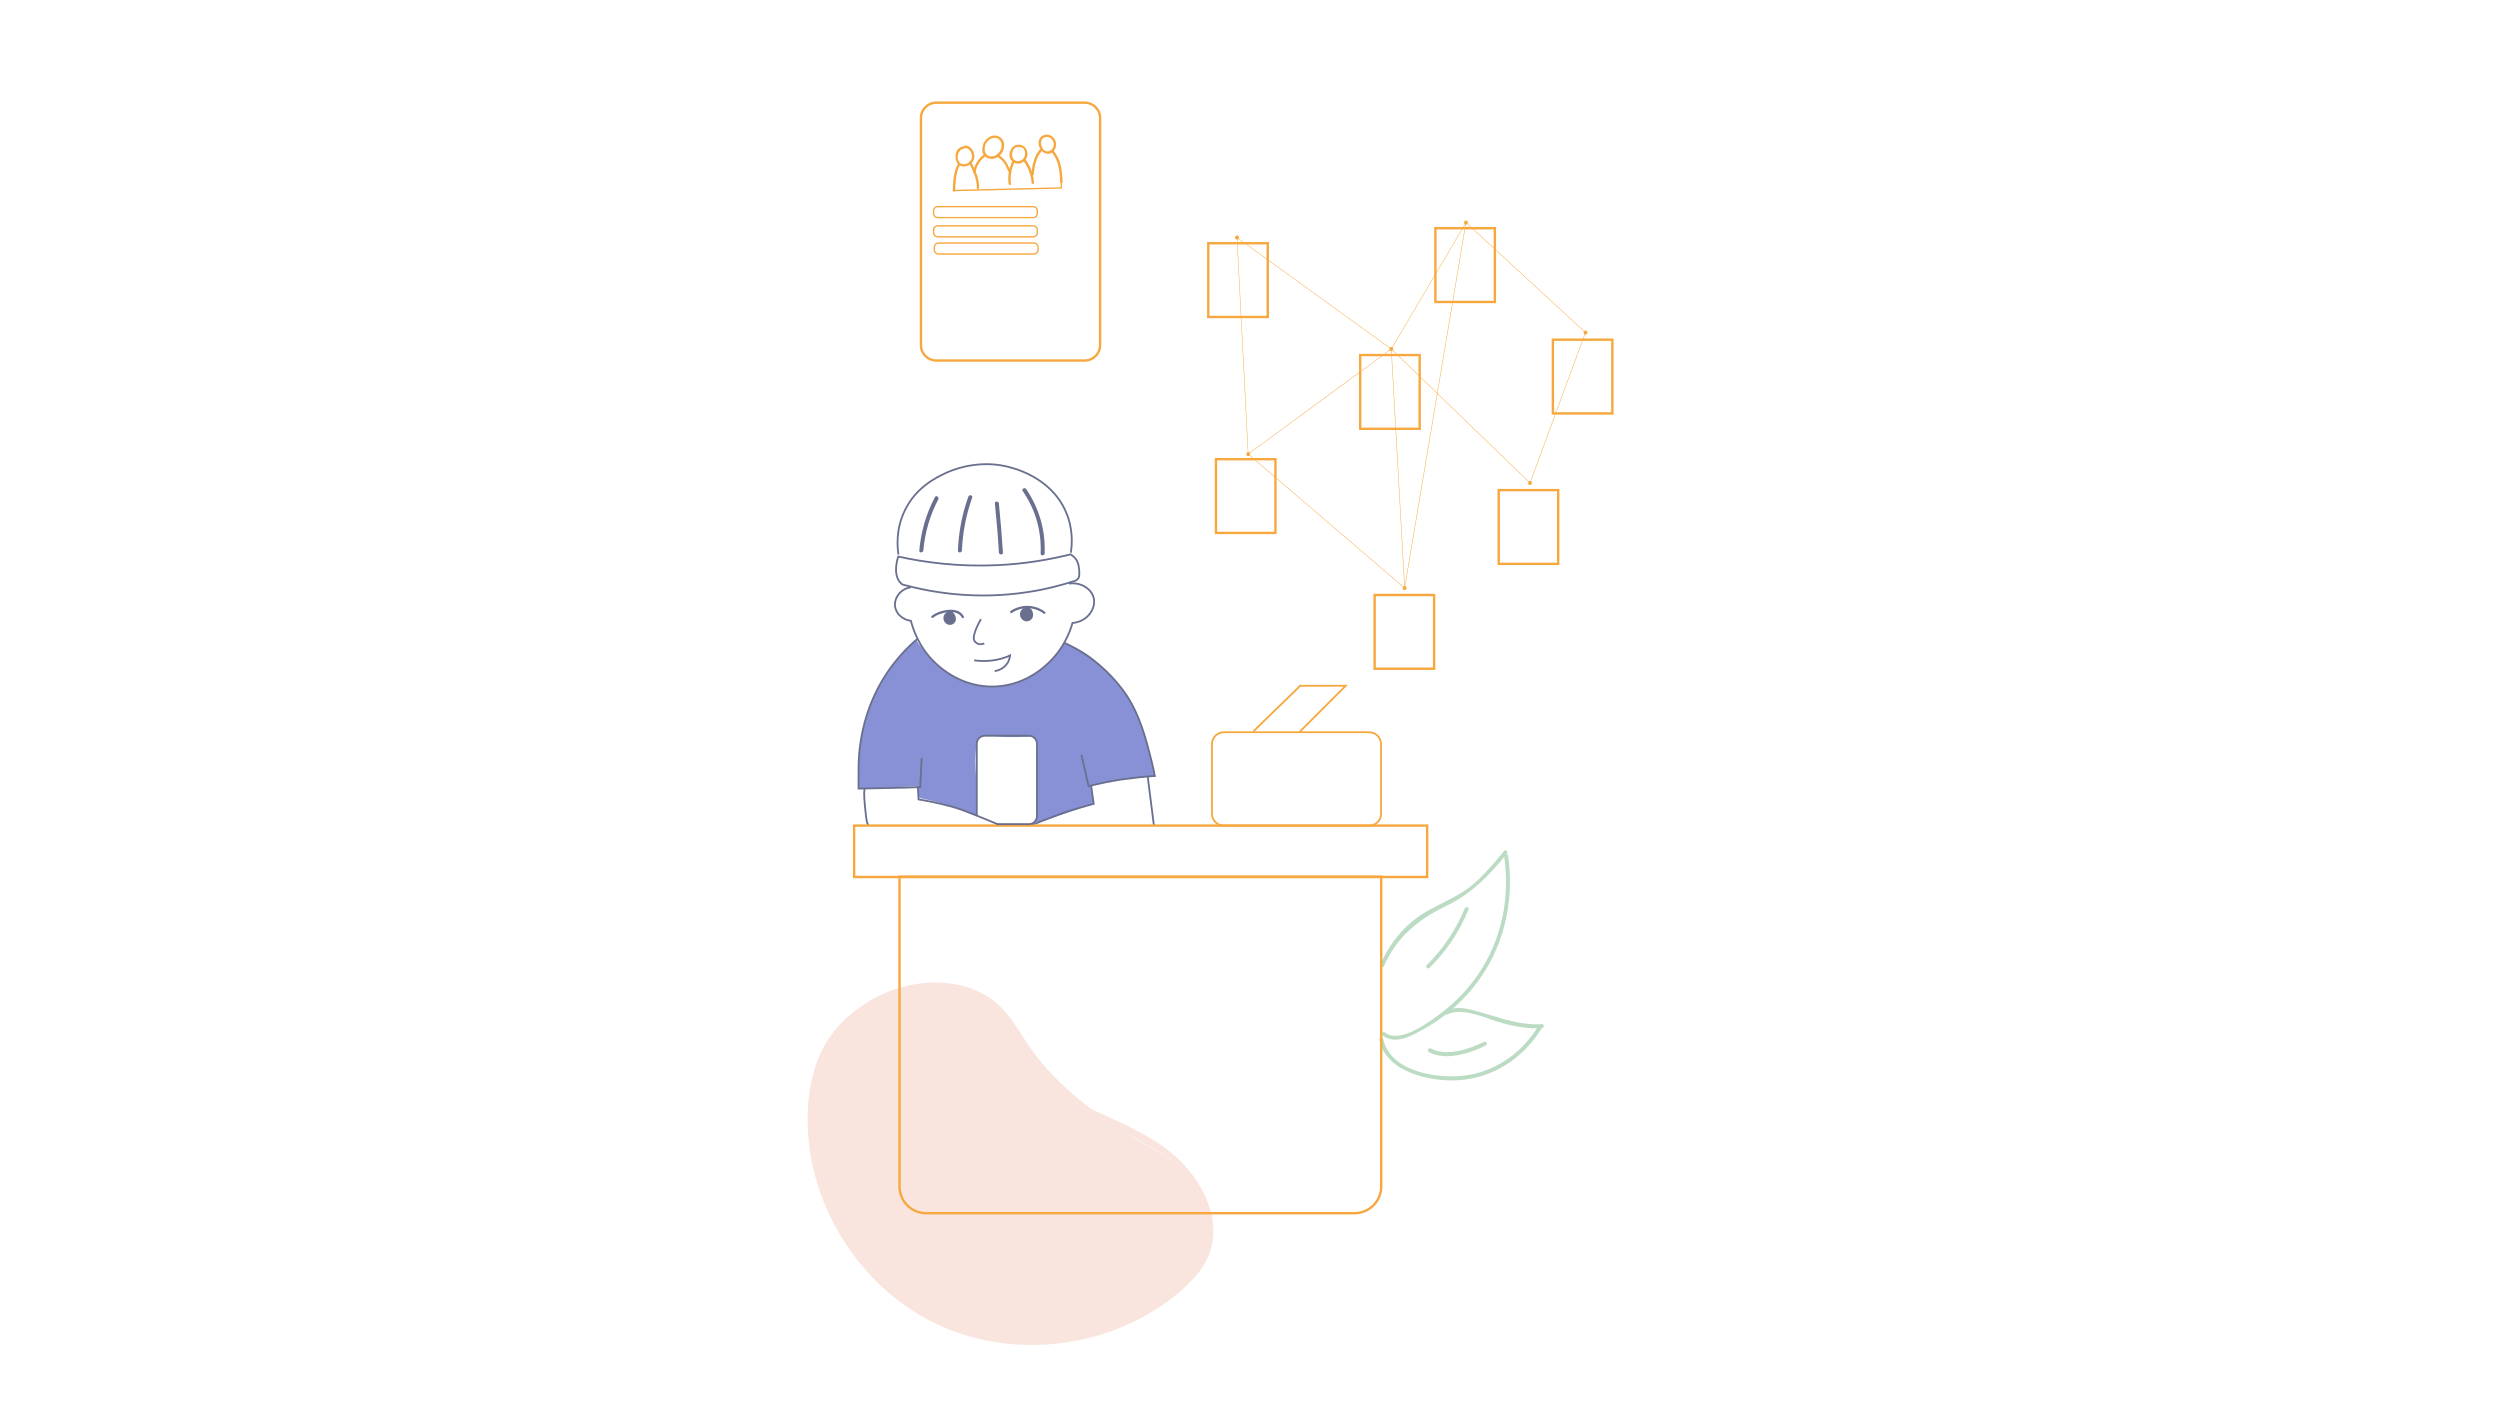 <?xml version="1.0" encoding="utf-8"?>
<!-- Generator: Adobe Illustrator 21.0.0, SVG Export Plug-In . SVG Version: 6.00 Build 0)  -->
<svg version="1.1" id="Layer_1" xmlns="http://www.w3.org/2000/svg" xmlns:xlink="http://www.w3.org/1999/xlink" x="0px" y="0px"
	 viewBox="0 0 1366 768" style="enable-background:new 0 0 1366 768;" xml:space="preserve">
<style type="text/css">
	.st0{fill:none;stroke:#696F8E;stroke-miterlimit:10;}
	.st1{fill:#8891D5;}
	.st2{fill:#BBDBC3;}
	.st3{fill:#696F8E;}
	.st4{opacity:0.57;}
	.st5{fill:#F4D2C4;}
	.st6{fill:none;stroke:#F6A73D;stroke-width:1.3;stroke-miterlimit:10;}
	.st7{fill:#F6A73D;}
	.st8{fill:none;stroke:#F6A73D;stroke-width:0.25;stroke-miterlimit:10;}
	.st9{fill:none;stroke:#F6A73D;stroke-miterlimit:10;}
	.st10{fill:none;stroke:#F6A73D;stroke-width:0.75;stroke-miterlimit:10;}
</style>
<path class="st0" d="M532.3,360.8c4.4,0.6,10.4,0.7,16.7-1.5c1-0.3,2-0.7,2.9-1.2c-0.1,1-0.4,2.6-1.4,4.2c-2.3,3.6-6.3,4.3-7,4.4"/>
<path class="st0" d="M536,338.3c-1.6,2.7-2.6,5.1-3.2,6.8c-1,3-0.9,4.1-0.4,5c0.8,1.4,2.3,1.8,2.4,1.8c1.5,0.4,2.8-0.3,3-0.4"/>
<g id="Layer_66">
	<path class="st1" d="M581.5,351.2c-1.2,2.1-3,5-5.7,8c-6.3,7.2-13,10.6-15,11.6c-7.5,3.6-14,4.2-15.6,4.3
		c-2.1,0.2-9.5,0.6-18.2-2.7c-8.5-3.1-13.7-8-16.9-11.1c-4.5-4.3-7.5-8.5-9.4-11.6c-4.1,3.5-7.3,7-9.9,10c-3.6,4.2-6,7.9-7.6,10.3
		c-1,1.6-3.3,5.4-5.6,10.5c-0.9,2-4.8,10.8-7.1,23.4c-1.2,6.6-2.2,15.9-1.4,27.1c10.8-0.5,21.6-0.9,32.4-1.4
		c0.3,2.1,0.5,4.3,0.8,6.4c5.7,1.2,12,2.8,18.8,5.1c4.6,1.5,8.8,3.2,12.7,4.9c0-0.8-0.1-12.1-0.1-12.9c-0.1-9.9-1.5-16-0.2-25.5
		c0.2-1.5,0.4-2.8,0.6-3.5c0.8-0.6,2.2-1.5,4.1-2c2.6-0.7,4.8-0.2,5.5,0c2.6,0.6,8,1,20.3,0.3c0.9,0.8,2.1,2.1,2.6,4
		c0.4,1.5,0.2,2.7,0,4.7c-0.2,2.2,0,4.4,0,6.6c0,4.5,0,8.9,0,13.4c0,4.6-0.4,9.2,0,13.8c0,0.2,0.1,0.5,0,0.9
		c-0.2,1.8-1.7,2.7-1.4,3.2c0.1,0.3,0.9,0.5,2.3,0.2c4.4-0.9,24.7-8.3,30.2-10.2c-0.5-3.3-1.1-6.5-1.6-9.8c3.5-0.9,7.2-1.7,11.1-2.4
		c8.7-1.6,16.8-2.3,24-2.6c-0.6-2.7-1.5-6.5-2.6-11.1c-1.6-6.4-2.7-10.5-4.4-15.5c-1.1-3.2-2.6-7.3-5.1-12
		c-4.2-7.9-8.9-12.8-13.7-17.8c-5.3-5.6-10.1-10.4-17.9-13.9c-1.5-0.7-2.9-1.2-3.7-1.5"/>
</g>
<g>
	<g>
		<path class="st2" d="M756.2,527.9c6.9-15.9,18.7-25.5,34-32.9c13.8-6.6,23.7-16.8,33.2-28.6c0.9-1.1-0.7-2.6-1.5-1.5
			c-5.1,6.2-10.3,12.4-16.3,17.7c-7.4,6.4-15.7,9.8-24.2,14.3c-12.3,6.6-21.5,17.1-27,29.8C753.8,528.1,755.7,529.2,756.2,527.9
			L756.2,527.9z"/>
	</g>
</g>
<g>
	<g>
		<path class="st2" d="M821.9,468.1c3.3,22.3-1.4,45.4-14.1,64.1c-5.3,7.8-11.9,14.8-19.4,20.6c-6.5,5-23.5,17.9-31.5,11.4
			c-1.1-0.9-2.6,0.7-1.5,1.5c7,5.7,16.7-0.1,23.3-3.9c10.4-5.8,19.5-13.7,26.9-23c16-20.2,22.1-46,18.4-71.3
			C823.8,466.1,821.7,466.7,821.9,468.1L821.9,468.1z"/>
	</g>
</g>
<g>
	<g>
		<path class="st2" d="M800.3,496.4c-4.8,11.7-11.7,22-20.7,30.9c-1,1,0.5,2.5,1.5,1.5c9.3-9.1,16.4-19.8,21.3-31.9
			C803,495.7,800.9,495.1,800.3,496.4L800.3,496.4z"/>
	</g>
</g>
<g>
	<g>
		<path class="st2" d="M790.9,554.2c9-4,21.1,2.4,29.9,4.8c7.2,2,14.2,3.2,21.7,2.8c1.4-0.1,1.4-2.3,0-2.2
			c-11.7,0.7-22.2-3.2-33.2-6.4c-6.6-1.9-12.9-3.9-19.5-0.9C788.5,552.9,789.6,554.8,790.9,554.2L790.9,554.2z"/>
	</g>
</g>
<g>
	<g>
		<path class="st2" d="M840.3,561c-8.3,13.6-21.6,23.4-37.4,26.3c-15.4,2.8-43.1-1-47.1-19.5c-0.3-1.4-2.4-0.8-2.1,0.6
			c3.9,17.7,28.3,22.9,43.6,21.8c18.8-1.3,35.2-12.2,44.9-28.1C842.9,560.9,841,559.9,840.3,561L840.3,561z"/>
	</g>
</g>
<g>
	<g>
		<path class="st2" d="M780.7,574.8c9,5.1,22.7,0.8,31.2-3.6c1.2-0.6,0.1-2.5-1.1-1.9c-7.7,3.9-20.7,8.2-29,3.6
			C780.6,572.3,779.5,574.1,780.7,574.8L780.7,574.8z"/>
	</g>
</g>
<g>
	<g>
		<path class="st3" d="M558.8,268.3c7,10.2,10.3,21.7,9.8,34.1c-0.1,1.4,2.1,1.4,2.2,0c0.5-12.7-3-24.7-10.1-35.2
			C559.9,266.1,558,267.2,558.8,268.3L558.8,268.3z"/>
	</g>
</g>
<g>
	<g>
		<path class="st3" d="M543.6,275.1c0.9,8.9,1.7,17.9,2.2,26.8c0.1,1.4,2.3,1.4,2.2,0c-0.6-9-1.3-17.9-2.2-26.8
			C545.6,273.7,543.5,273.7,543.6,275.1L543.6,275.1z"/>
	</g>
</g>
<g>
	<g>
		<path class="st3" d="M529.1,271.4c-3.4,9.5-5.3,19.3-5.7,29.4c-0.1,1.4,2.1,1.4,2.2,0c0.4-9.9,2.3-19.5,5.6-28.9
			C531.7,270.6,529.6,270,529.1,271.4L529.1,271.4z"/>
	</g>
</g>
<g>
	<g>
		<path class="st3" d="M510.8,271.7c-4.8,9.1-7.6,18.9-8.5,29.1c-0.1,1.4,2,1.4,2.2,0c0.9-9.9,3.6-19.2,8.2-28
			C513.3,271.5,511.4,270.4,510.8,271.7L510.8,271.7z"/>
	</g>
</g>
<g class="st4">
	<path class="st5" d="M574.3,594.6c19.8,12.3,43,18.7,61.9,32.3c18.9,13.6,33.2,38.7,23.8,60c-3.2,7.4-9,13.4-15.1,18.7
		c-35.9,30.9-90.3,38.2-133.1,17.9c-42.8-20.3-71.6-67-70.5-114.3c0.3-14.8,3.5-29.9,11.8-42.1c6.1-9,14.6-16.1,24.1-21.4
		c22-12.2,52.3-12.9,70,4.9c6.1,6.1,10.2,13.9,15.1,21c19.8,28.9,51.4,47.1,81.9,64.4"/>
</g>
<g>
	<g>
		<path class="st3" d="M570.9,334.2c-5.6-4.1-13-4.2-18.7-0.4c-0.7,0.5,0,1.6,0.7,1.1c5.4-3.6,12.1-3.5,17.4,0.4
			C571,335.8,571.6,334.7,570.9,334.2L570.9,334.2z"/>
	</g>
</g>
<g>
	<g>
		<path class="st3" d="M526.6,336.8c-2.9-6-13.6-3.5-17.6-0.2c-0.6,0.5,0.3,1.5,0.9,0.9c3.2-2.8,13.1-5.2,15.6-0.1
			C525.9,338.3,527,337.6,526.6,336.8L526.6,336.8z"/>
	</g>
</g>
<g>
	<path class="st3" d="M560.1,332c0.9-0.5,2.1-0.2,2.9,0.4c0.8,0.6,1.2,1.6,1.4,2.6c0.2,0.9,0.1,2-0.4,2.8c-0.8,1.4-2.7,2.1-4.2,1.5
		c-1.5-0.6-2.6-2.2-2.5-3.8c0.1-1.6,1.2-3.1,2.7-3.8"/>
</g>
<g>
	<path class="st3" d="M518,333.9c1-0.5,2.2,0.1,2.9,0.9c1.2,1.3,1.9,3.4,1,5c-0.8,1.4-2.6,2-4.1,1.4s-2.4-2.2-2.3-3.7
		c0.1-1.6,1.3-3,2.8-3.5"/>
</g>
<path class="st6" d="M592.7,197h-81.1c-4.6,0-8.4-3.7-8.4-8.4V64.5c0-4.6,3.7-8.4,8.4-8.4h81.1c4.6,0,8.4,3.7,8.4,8.4v124.1
	C601.1,193.2,597.3,197,592.7,197z"/>
<g>
	<g>
		<path class="st7" d="M527.2,81c2.4-0.7,4,2.9,3.9,4.8c-0.2,2.3-2.2,3.9-4.4,3.9c-4.8,0.2-4.4-8,0.1-8.5c0.8-0.1,0.8-1.4,0-1.3
			c-3.2,0.3-4.9,2.9-4.7,6c0.2,3.2,1.8,5.4,5.2,5c3-0.4,5.2-2.7,5.1-5.8c-0.1-2.7-2.5-6.2-5.5-5.4C526.1,79.9,526.4,81.2,527.2,81
			L527.2,81z"/>
	</g>
</g>
<g>
	<g>
		<path class="st7" d="M529.5,89c2.1,4.4,4.4,8.7,4.2,13.7c0,0.8,1.3,0.8,1.3,0c0.2-5.2-2.2-9.8-4.4-14.4
			C530.3,87.6,529.2,88.3,529.5,89L529.5,89z"/>
	</g>
</g>
<g>
	<g>
		<path class="st7" d="M523.3,89.8c-2.4,4.2-2.5,9.6-2.7,14.3c0,0.8,1.3,0.8,1.3,0c0.2-4.5,0.3-9.7,2.5-13.6
			C524.8,89.7,523.7,89.1,523.3,89.8L523.3,89.8z"/>
	</g>
</g>
<g>
	<g>
		<path class="st7" d="M533.1,94c0.6-3.6,2.6-6.7,5.6-8.8c0.7-0.5,0-1.6-0.7-1.1c-3.2,2.3-5.5,5.6-6.2,9.6
			C531.7,94.5,533,94.9,533.1,94L533.1,94z"/>
	</g>
</g>
<g>
	<g>
		<path class="st7" d="M542.6,75.4c3.1-0.8,5.2,2.2,4.6,5.1c-0.5,2.3-2.3,4.5-4.7,4.9c-3.5,0.6-5.1-2.4-4.3-5.4
			c0.6-2.5,2.2-4.1,4.7-4.7c0.8-0.2,0.5-1.4-0.3-1.2c-3.7,0.8-5.8,4-5.9,7.7c-0.1,3.4,3.2,5.7,6.5,4.9c3.3-0.8,5.7-4.3,5.5-7.7
			c-0.2-3.2-3.2-5.6-6.4-4.8C541.4,74.3,541.8,75.6,542.6,75.4L542.6,75.4z"/>
	</g>
</g>
<g>
	<g>
		<path class="st7" d="M544.7,85.5c1.7,1.1,3.2,2.4,4.3,4.1c0.9,1.4,1.3,3.2,2.3,4.5c0.5,0.7,1.6,0,1.1-0.7c-1.2-1.7-1.7-3.7-3-5.4
			c-1.1-1.5-2.6-2.7-4.1-3.7C544.6,84,543.9,85.1,544.7,85.5L544.7,85.5z"/>
	</g>
</g>
<g>
	<g>
		<path class="st7" d="M556.6,80.3c4.7-0.4,4.6,7.2,0.1,7.7c-5.7,0.6-4.1-8.9,0.1-7.5c0.8,0.2,1.1-1,0.3-1.2c-3-0.9-5.2,2.1-5.5,4.7
			c-0.4,2.7,1.7,5.3,4.5,5.4c2.7,0.1,5-2,5.3-4.6c0.3-2.8-1.7-6-4.8-5.7C555.7,79.1,555.7,80.4,556.6,80.3L556.6,80.3z"/>
	</g>
</g>
<g>
	<g>
		<path class="st7" d="M559.4,88.2c2.5,3.5,3.9,7.4,4.3,11.7c0.1,0.8,1.4,0.8,1.3,0c-0.3-4.5-1.8-8.7-4.4-12.4
			C560.1,86.8,558.9,87.5,559.4,88.2L559.4,88.2z"/>
	</g>
</g>
<g>
	<g>
		<path class="st7" d="M553.2,88c-1.9,3.9-2.7,8.2-2.1,12.5c0.1,0.8,1.4,0.8,1.3,0c-0.5-4.1,0.1-8.1,1.9-11.9
			C554.7,87.9,553.5,87.3,553.2,88L553.2,88z"/>
	</g>
</g>
<g>
	<g>
		<path class="st7" d="M570,75.4c3.4-2,7,1.7,5.4,5.2c-1.1,2.4-3.9,2.9-5.6,0.7C568.6,79.4,568.3,76.8,570,75.4
			c0.7-0.6-0.2-1.5-0.8-1c-5.1,4.1,2.1,13.6,6.7,7.9c3.5-4.4-1.4-11-6.5-8C568.6,74.7,569.3,75.8,570,75.4L570,75.4z"/>
	</g>
</g>
<g>
	<g>
		<path class="st7" d="M574.9,83.5c3.7,4.6,4.1,10.3,4.4,16c0,0.8,1.3,0.8,1.3,0c-0.2-6.1-0.8-12-4.7-16.9
			C575.3,81.9,574.4,82.9,574.9,83.5L574.9,83.5z"/>
	</g>
</g>
<g>
	<g>
		<path class="st7" d="M568.5,81.3c-3.3,3.3-4.7,9.4-4.9,13.9c0,0.8,1.3,0.8,1.3,0c0.2-4.2,1.5-9.9,4.6-12.9
			C570,81.7,569.1,80.7,568.5,81.3L568.5,81.3z"/>
	</g>
</g>
<g id="boy_3">
	<path class="st0" d="M584.1,318.9c6.5-1,12.3,2.9,13.5,7.8c1.4,5.8-3.5,13.1-11.6,13.7c-1.2,4.3-4.7,14.5-14.5,23.1
		c-3,2.7-12.8,11-27.8,11.6c-17.4,0.7-29.2-9.5-32.8-13c-9-8.6-12-18.5-13.2-22.9c-4.4-0.5-7.9-3.7-8.6-7.5
		c-0.8-4.8,2.9-10,8.6-10.8"/>
</g>
<g id="Layer_26">
	<path class="st0" d="M587.6,317.3c-7.8,2.5-16.4,4.8-26,6.2c-27.7,4.3-51.5,0.5-68.5-4.1c-0.7-0.5-1.2-1.1-1.7-1.7
		c-3.5-4.9-0.9-12.6-0.6-13.6c14.4,3.2,32.8,5.7,54.2,4.7c15.2-0.7,28.7-3.1,40-5.9c0.9,0.6,2.9,1.9,3.9,4.6
		c0.5,1.3,0.6,2.5,0.8,4.3c0.2,2.7-0.2,3.5-0.3,3.8C588.9,316.6,588.1,317.1,587.6,317.3z"/>
</g>
<rect x="660.2" y="132.9" class="st6" width="32.5" height="40.3"/>
<rect x="743.2" y="194" class="st6" width="32.5" height="40.3"/>
<rect x="664.4" y="250.9" class="st6" width="32.5" height="40.3"/>
<rect x="818.9" y="267.8" class="st6" width="32.5" height="40.3"/>
<rect x="784.3" y="124.7" class="st6" width="32.5" height="40.3"/>
<rect x="751.1" y="325.1" class="st6" width="32.5" height="40.3"/>
<rect x="848.5" y="185.6" class="st6" width="32.5" height="40.3"/>
<g id="Layer_37">
	<g>
		<g>
			<path class="st7" d="M675.9,130.9c1.4,0,1.4-2.2,0-2.2C674.5,128.7,674.5,130.9,675.9,130.9L675.9,130.9z"/>
		</g>
	</g>
	<g>
		<g>
			<path class="st7" d="M682,249.2c1.4,0,1.4-2.2,0-2.2C680.7,247,680.6,249.2,682,249.2L682,249.2z"/>
		</g>
	</g>
	<g>
		<g>
			<path class="st7" d="M760.2,191.8c1.4,0,1.4-2.2,0-2.2C758.8,189.6,758.8,191.8,760.2,191.8L760.2,191.8z"/>
		</g>
	</g>
	<g>
		<g>
			<path class="st7" d="M801,122.7c1.4,0,1.4-2.2,0-2.2C799.6,120.5,799.6,122.7,801,122.7L801,122.7z"/>
		</g>
	</g>
	<g>
		<g>
			<path class="st7" d="M836,265c1.4,0,1.4-2.2,0-2.2C834.6,262.8,834.6,265,836,265L836,265z"/>
		</g>
	</g>
	<g>
		<g>
			<path class="st7" d="M767.5,322.4c1.4,0,1.4-2.2,0-2.2C766.1,320.2,766.1,322.4,767.5,322.4L767.5,322.4z"/>
		</g>
	</g>
	<g>
		<g>
			<path class="st7" d="M866.3,182.8c1.4,0,1.4-2.2,0-2.2C864.9,180.6,864.9,182.8,866.3,182.8L866.3,182.8z"/>
		</g>
	</g>
	<line class="st8" x1="801" y1="121.6" x2="866.3" y2="181.7"/>
	<line class="st8" x1="801" y1="121.6" x2="760.2" y2="190.7"/>
	<line class="st8" x1="760.2" y1="190.7" x2="675.9" y2="129.8"/>
	<line class="st8" x1="760.2" y1="190.7" x2="682" y2="248.1"/>
	<line class="st8" x1="836" y1="263.9" x2="866.3" y2="181.7"/>
	<line class="st8" x1="760.2" y1="190.7" x2="836" y2="263.9"/>
	<line class="st8" x1="801" y1="121.6" x2="767.5" y2="321.3"/>
	<line class="st8" x1="682" y1="248.1" x2="767.5" y2="321.3"/>
	<line class="st8" x1="760.2" y1="190.7" x2="767.5" y2="321.3"/>
	<line class="st8" x1="675.9" y1="129.8" x2="682" y2="248.1"/>
	<path class="st9" d="M748.1,451.1h-79.4c-3.6,0-6.5-2.9-6.5-6.5v-38c0-3.6,2.9-6.5,6.5-6.5h79.4c3.6,0,6.5,2.9,6.5,6.5v38
		C754.7,448.2,751.7,451.1,748.1,451.1z"/>
	<path class="st9" d="M709.9,374.7c8.5,0,17,0,25.4,0c-8.4,8.4-16.9,16.9-25.3,25.3"/>
	<path class="st9" d="M710.4,374.7c-7.3,7.3-18.2,17.6-25.5,24.9"/>
	<path class="st10" d="M564.5,118.9h-52.1c-1.2,0-2.3-1-2.3-2.3v-1.4c0-1.2,1-2.3,2.3-2.3h52.1c1.2,0,2.3,1,2.3,2.3v1.4
		C566.8,117.9,565.8,118.9,564.5,118.9z"/>
	<path class="st10" d="M564.5,129.4h-52.1c-1.2,0-2.3-1-2.3-2.3v-1.4c0-1.2,1-2.3,2.3-2.3h52.1c1.2,0,2.3,1,2.3,2.3v1.4
		C566.8,128.4,565.8,129.4,564.5,129.4z"/>
	<path class="st10" d="M564.9,138.8h-52.1c-1.2,0-2.3-1-2.3-2.3v-1.4c0-1.2,1-2.3,2.3-2.3h52.1c1.2,0,2.3,1,2.3,2.3v1.4
		C567.2,137.7,566.2,138.8,564.9,138.8z"/>
	<path class="st10" d="M521.2,104.1l58.7-1.4c0-1.4,0-2.9,0-4.3"/>
</g>
<g id="Layer_27">
	<path class="st0" d="M585.1,302c0.7-4.4,1.4-13.3-2.9-22.8c-8.4-18.9-29-23.6-32.5-24.4c-16.8-3.8-30.9,2.7-33,3.7
		c-4.9,2.3-16.2,7.6-22.4,20.6c-4.9,10.2-4,19.8-3.4,23.9"/>
	<path class="st0" d="M581.5,351.2c6.7,3,20.5,10.4,32,25.8c9.5,12.7,12.9,28.1,15.6,38.4c0.9,3.5,1.5,6.5,1.9,8.6
		c-5.6,0.3-11.6,1-18.1,1.9c-6.6,1-12.6,2.3-18.1,3.6c-1.3-5.7-2.6-11.3-3.9-17"/>
</g>
<g id="Layer_28">
	<path class="st0" d="M627.1,424.3c1.1,8.5,2.3,18.3,3.4,26.8"/>
</g>
<g id="Layer_29">
	<path class="st0" d="M501.4,349c-5.3,4.4-11.2,10.5-16.7,18.6c-14.2,21.2-15.7,43.2-15.6,53.6c0,0.1,0,2.3,0,5.2c0,1.9,0,3.4,0,4.5
		c4.9-0.1,9.8-0.2,14.8-0.3c6.4-0.1,12.6-0.3,18.9-0.5c0.3-5.3,0.5-10.6,0.8-15.9"/>
	<path class="st0" d="M596.2,429.3c0.5,3.3,0.9,6.6,1.4,9.9c-4.5,1.2-9.1,2.6-13.8,4c-5.4,1.7-16,6.1-20.9,7.9"/>
</g>
<g id="Layer_30">
	<path class="st0" d="M501.5,429.6c0.1,2.4,0.3,4.8,0.4,7.2c5.5,0.9,11.6,2.2,18,3.9c7.6,2.1,20.8,7.9,26.8,10.3"/>
	<path class="st0" d="M472.5,430.9c-0.7,2-0.1,7.7,0.4,12.4c0.5,4.5,0.6,6.1,1.7,7.9"/>
</g>
<g id="Layer_31">
	<rect x="466.7" y="451.1" class="st6" width="313.1" height="28.1"/>
</g>
<g id="Layer_32">
	<path class="st0" d="M533.7,445.9v-39.5c0-2.4,1.9-4.4,4.4-4.4h24.1c2.4,0,4.4,1.9,4.4,4.4v39.5c0,2.4-1.9,4.4-4.4,4.4l-17.9,0"/>
</g>
<g id="Layer_33">
	<path class="st6" d="M740.1,662.9h-234c-8.1,0-14.6-6.5-14.6-14.6V479h263.2v169.3C754.7,656.4,748.1,662.9,740.1,662.9z"/>
</g>
</svg>
